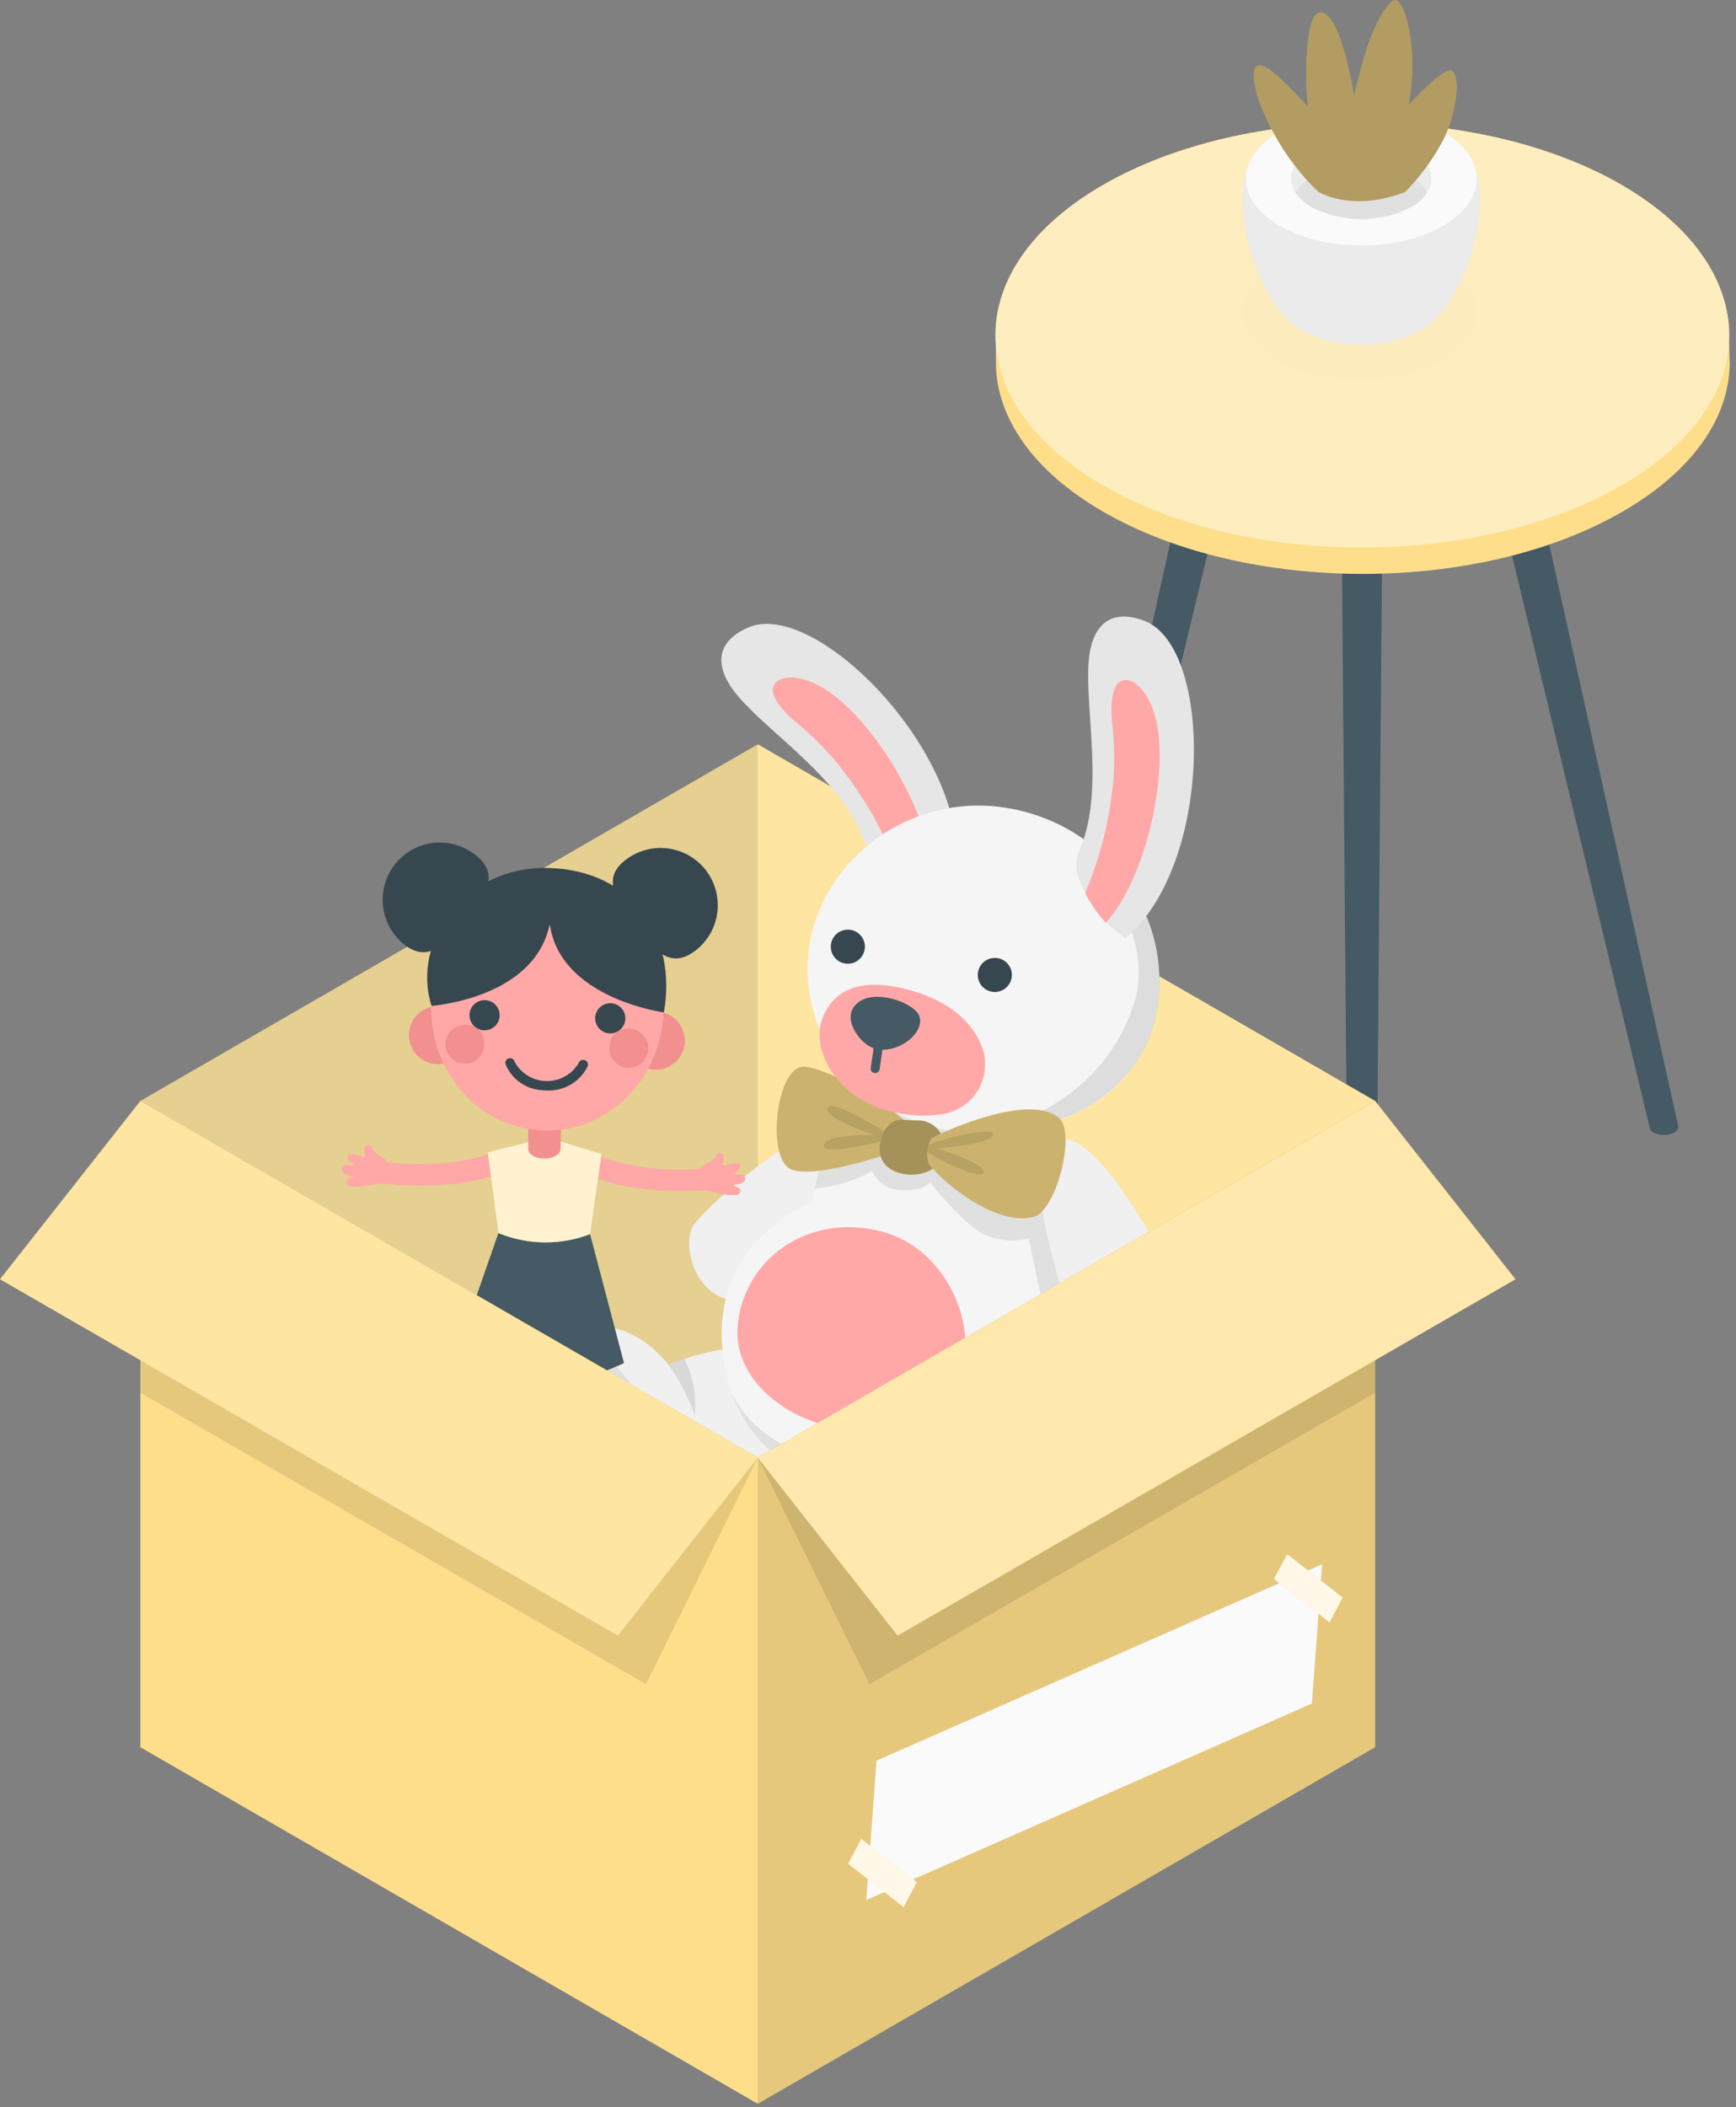 <svg width="136" height="165" viewBox="0 0 136 165" fill="none" xmlns="http://www.w3.org/2000/svg">
<rect x="0" y="0" width="136" height="165" fill="#808080" stroke="none"/>
<path d="M92.626 38.222C92.638 38.081 92.688 37.946 92.771 37.831C92.854 37.715 92.966 37.625 93.096 37.568C93.447 37.387 93.836 37.293 94.231 37.293C94.626 37.293 95.015 37.387 95.366 37.568C95.495 37.626 95.607 37.716 95.69 37.831C95.772 37.946 95.823 38.081 95.836 38.222L83.784 88.237C83.773 88.335 83.737 88.429 83.679 88.509C83.621 88.589 83.543 88.652 83.453 88.692C83.205 88.819 82.931 88.885 82.653 88.885C82.374 88.885 82.1 88.819 81.852 88.692C81.761 88.653 81.682 88.59 81.624 88.51C81.566 88.43 81.531 88.336 81.522 88.237L92.626 38.222Z" fill="#455A64"/>
<path d="M120.39 38.222C120.378 38.081 120.328 37.946 120.245 37.831C120.162 37.715 120.05 37.625 119.92 37.568C119.569 37.387 119.18 37.293 118.785 37.293C118.391 37.293 118.002 37.387 117.651 37.568C117.521 37.626 117.409 37.716 117.327 37.831C117.244 37.946 117.194 38.081 117.181 38.222L129.225 88.237C129.234 88.336 129.27 88.43 129.328 88.51C129.386 88.59 129.465 88.653 129.556 88.692C129.804 88.819 130.078 88.885 130.356 88.885C130.635 88.885 130.909 88.819 131.157 88.692C131.246 88.651 131.323 88.587 131.381 88.507C131.439 88.428 131.475 88.335 131.487 88.237L120.39 38.222Z" fill="#455A64"/>
<path d="M108.304 39.895C108.292 39.753 108.242 39.617 108.159 39.501C108.076 39.384 107.964 39.292 107.834 39.234C107.482 39.056 107.094 38.964 106.699 38.964C106.305 38.964 105.917 39.056 105.565 39.234C105.435 39.291 105.323 39.382 105.241 39.497C105.158 39.612 105.108 39.747 105.095 39.888L105.565 96.299C105.577 96.397 105.613 96.49 105.671 96.57C105.729 96.65 105.806 96.713 105.895 96.755C106.144 96.881 106.42 96.947 106.699 96.947C106.979 96.947 107.254 96.881 107.504 96.755C107.593 96.713 107.67 96.65 107.728 96.57C107.786 96.49 107.822 96.397 107.834 96.299L108.304 39.895Z" fill="#455A64"/>
<path d="M135.446 26.235C135.446 21.99 132.67 17.745 127.059 14.484C115.829 8.007 97.637 8.007 86.408 14.484C80.797 17.723 78.013 21.976 78.02 26.235V28.512C78.087 32.706 80.9 36.885 86.437 40.079C97.667 46.564 115.859 46.564 127.088 40.079C132.626 36.885 135.439 32.735 135.505 28.512L135.446 26.235Z" fill="#FEDE8A"/>
<path d="M86.399 14.499C75.177 20.984 75.177 31.486 86.399 38.001C97.621 44.515 115.82 44.486 127.05 38.001C138.279 31.516 138.272 21.021 127.05 14.499C115.828 7.977 97.606 8.021 86.399 14.499Z" fill="#FEDE8A"/>
<path opacity="0.45" d="M86.399 14.499C75.177 20.984 75.177 31.486 86.399 38.001C97.621 44.515 115.82 44.486 127.05 38.001C138.279 31.516 138.272 21.021 127.05 14.499C115.828 7.977 97.606 8.021 86.399 14.499Z" fill="white"/>
<g opacity="0.05">
<path opacity="0.05" d="M113.004 20.749C116.581 22.82 116.581 26.169 113.004 28.233C109.427 30.296 103.618 30.304 100.034 28.233C96.45 26.162 96.457 22.82 100.034 20.749C103.611 18.678 109.42 18.685 113.004 20.749Z" fill="black"/>
</g>
<path d="M100.82 24.955C97.698 21.775 95.87 13.828 98.91 11.302H114.385C117.425 13.828 115.596 21.767 112.475 24.948L112.394 25.036L112.284 25.146L112.005 25.395C111.977 25.411 111.953 25.431 111.932 25.454L111.689 25.631C111.562 25.724 111.43 25.81 111.293 25.888C109.853 26.617 108.261 26.997 106.647 26.997C105.033 26.997 103.442 26.617 102.002 25.888C101.861 25.811 101.726 25.726 101.598 25.631L101.378 25.462L101.282 25.388L101.011 25.146L100.886 25.028L100.82 24.955Z" fill="#EBEBEB"/>
<path d="M113.04 10.31C116.566 12.345 116.566 15.65 113.04 17.691C109.515 19.733 103.787 19.733 100.254 17.691C96.721 15.65 96.721 12.345 100.254 10.31C103.787 8.276 109.508 8.246 113.04 10.31Z" fill="#FAFAFA"/>
<path d="M110.531 11.736C112.676 12.977 112.676 14.982 110.531 16.223C109.326 16.835 107.994 17.154 106.642 17.154C105.291 17.154 103.958 16.835 102.754 16.223C100.602 14.982 100.602 12.977 102.754 11.736C103.958 11.124 105.291 10.805 106.642 10.805C107.994 10.805 109.326 11.124 110.531 11.736Z" fill="#EBEBEB"/>
<path d="M102.758 13.867C103.963 13.255 105.295 12.935 106.647 12.935C107.998 12.935 109.331 13.255 110.536 13.867C111.056 14.148 111.497 14.554 111.821 15.049C111.495 15.54 111.054 15.944 110.536 16.224C109.331 16.837 107.998 17.155 106.647 17.155C105.295 17.155 103.963 16.837 102.758 16.224C102.24 15.944 101.799 15.54 101.473 15.049C101.796 14.554 102.238 14.148 102.758 13.867Z" fill="#E0E0E0"/>
<path d="M110.065 15.049C111.167 13.932 112.113 12.672 112.878 11.303C114.178 9.011 114.42 5.927 113.752 5.552C113.084 5.178 110.344 8.24 110.344 8.24C110.596 6.949 110.692 5.632 110.631 4.318C110.513 2.269 110.021 0.411 109.434 0.037C108.846 -0.338 107.531 2.24 106.973 4.113C106.415 5.986 106.077 7.521 106.077 7.521C105.848 6.062 105.51 4.624 105.064 3.217C104.381 1.278 103.764 0.837 103.286 1.013C102.809 1.19 102.493 2.115 102.346 4.686C102.299 5.911 102.338 7.138 102.464 8.358C102.464 8.358 101.502 7.3 100.43 6.272C99.357 5.244 98.755 4.987 98.417 5.2C98.079 5.413 97.991 7.175 99.805 10.466C100.712 12.141 101.871 13.667 103.242 14.99C103.242 14.99 105.762 16.672 110.065 15.049Z" fill="#FEDE8A"/>
<path opacity="0.3" d="M110.065 15.049C111.167 13.932 112.113 12.672 112.878 11.303C114.178 9.011 114.42 5.927 113.752 5.552C113.084 5.178 110.344 8.24 110.344 8.24C110.596 6.949 110.692 5.632 110.631 4.318C110.513 2.269 110.021 0.411 109.434 0.037C108.846 -0.338 107.531 2.24 106.973 4.113C106.415 5.986 106.077 7.521 106.077 7.521C105.848 6.062 105.51 4.624 105.064 3.217C104.381 1.278 103.764 0.837 103.286 1.013C102.809 1.19 102.493 2.115 102.346 4.686C102.299 5.911 102.338 7.138 102.464 8.358C102.464 8.358 101.502 7.3 100.43 6.272C99.357 5.244 98.755 4.987 98.417 5.2C98.079 5.413 97.991 7.175 99.805 10.466C100.712 12.141 101.871 13.667 103.242 14.99C103.242 14.99 105.762 16.672 110.065 15.049Z" fill="black"/>
<path d="M107.737 86.217L59.367 58.286L10.997 86.217L59.367 114.14L107.737 86.217Z" fill="#FEDE8A"/>
<path opacity="0.2" d="M107.737 86.217L59.367 58.286L10.997 86.217L59.367 114.14L107.737 86.217Z" fill="white"/>
<path opacity="0.1" d="M59.367 108.896V58.286L10.997 86.217V136.826L59.367 108.896Z" fill="black"/>
<path opacity="0.2" d="M59.367 108.896L10.997 136.826L59.367 164.749L107.737 136.826L59.367 108.896Z" fill="black"/>
<path d="M69.061 67.113C68.717 66.969 68.406 66.757 68.145 66.491C67.884 66.225 67.678 65.91 67.54 65.563C65.851 60.988 60.402 57.529 57.846 54.547C56.01 52.402 55.878 50.302 58.661 49.119C63.934 46.916 75.773 58.975 74.914 67.972C72.921 68.306 70.874 68.006 69.061 67.113Z" fill="#E6E6E6"/>
<path d="M70.16 67.598C71.057 67.911 71.994 68.097 72.943 68.149C72.862 63.61 68.067 55.554 63.91 53.563C61.486 52.41 59.702 53.343 60.972 55.106C62.147 56.699 62.882 56.641 65.379 59.512C67.396 61.934 69.01 64.664 70.16 67.598Z" fill="#FFA8A7"/>
<path d="M63.192 111.73C62.318 113.602 55.525 118.104 53.733 119C52.439 119.662 51.03 120.068 49.583 120.198C46.337 120.198 44.501 118.442 43.025 114.594C42.048 112.053 41.277 105.693 45.052 104.246C49.289 102.645 52.352 106.86 52.352 106.86C52.352 106.86 56.825 105.061 59.887 105.553C62.95 106.045 64.051 109.842 63.192 111.73Z" fill="#F0F0F0"/>
<path d="M50.108 109.622C48.991 107.353 47.456 106.089 46.01 105.619C45.281 105.433 44.508 105.533 43.851 105.899C43.193 106.265 42.702 106.869 42.477 107.588C42.036 109.931 42.226 112.349 43.028 114.594C44.401 118.171 46.09 119.919 48.903 120.161C52.627 119.742 51.826 113.133 50.108 109.622Z" fill="#E0E0E0"/>
<path d="M49.419 116.18C49.419 118.009 48.303 118.854 46.929 118.06C46.17 117.518 45.549 116.805 45.117 115.978C44.684 115.151 44.452 114.234 44.44 113.301C44.44 111.473 45.548 110.628 46.929 111.421C47.688 111.964 48.308 112.678 48.74 113.505C49.173 114.331 49.405 115.248 49.419 116.18Z" fill="#F28F8F"/>
<path d="M46.682 109.344C46.682 110.034 46.263 110.357 45.742 110.078C45.455 109.873 45.221 109.603 45.058 109.29C44.895 108.978 44.807 108.631 44.802 108.279C44.802 107.581 45.22 107.265 45.742 107.544C46.029 107.75 46.263 108.019 46.427 108.332C46.59 108.645 46.677 108.991 46.682 109.344Z" fill="#F28F8F"/>
<path d="M49.686 111.362C49.686 112.097 49.26 112.376 48.739 112.097C48.449 111.894 48.213 111.625 48.049 111.312C47.886 110.999 47.8 110.651 47.799 110.297C47.799 109.607 48.218 109.284 48.739 109.563C49.026 109.768 49.262 110.038 49.426 110.35C49.591 110.663 49.68 111.009 49.686 111.362Z" fill="#F28F8F"/>
<path d="M44.491 110.628C44.491 111.362 44.065 111.642 43.544 111.362C43.257 111.157 43.022 110.888 42.859 110.575C42.696 110.262 42.608 109.916 42.603 109.563C42.603 108.873 43.022 108.55 43.544 108.829C43.831 109.034 44.066 109.303 44.231 109.616C44.395 109.928 44.484 110.275 44.491 110.628Z" fill="#F28F8F"/>
<path opacity="0.1" d="M54.428 110.819C54.582 109.303 54.302 107.775 53.62 106.412C52.849 106.662 52.35 106.86 52.35 106.86C53.23 108.073 53.93 109.406 54.428 110.819Z" fill="black"/>
<path d="M66.69 88.163C63.268 87.215 55.02 94.699 54.242 96.095C53.463 97.49 54.418 101.911 58.039 101.889C60.205 101.889 67.587 94.391 68.673 92.547C69.76 90.704 66.69 88.163 66.69 88.163Z" fill="#F0F0F0"/>
<path d="M87.289 106.7C86.238 113.898 81.303 116.557 76.786 117.394C74.814 117.751 72.802 117.827 70.808 117.621C66.534 117.203 58.829 115.58 56.934 107.714C56.819 107.229 56.729 106.739 56.663 106.245C55.436 97.087 63.662 94.164 63.662 94.164C64.396 87.693 69.692 83.882 73.268 84.278C81.266 85.108 88.875 95.897 87.289 106.7Z" fill="#F5F5F5"/>
<path d="M73.267 84.255C69.889 83.895 64.946 87.266 63.822 93.068C65.4 92.93 66.932 92.47 68.325 91.716C68.518 92.143 68.827 92.506 69.216 92.766C69.606 93.026 70.06 93.171 70.528 93.185C72.261 93.325 72.885 92.598 72.885 92.598C72.885 92.598 75.353 95.778 77.05 96.645C78.154 97.158 79.401 97.278 80.582 96.982L81.985 103.592C82.473 105.818 82.091 108.147 80.918 110.1C79.746 112.054 77.87 113.486 75.676 114.102L75.213 114.22C67.656 116.004 59.989 114.462 57.345 109.123C59.768 115.784 66.79 117.201 70.8 117.627C72.793 117.833 74.806 117.756 76.778 117.4C81.295 116.562 86.23 113.904 87.28 106.706C88.874 95.895 81.265 85.107 73.267 84.255Z" fill="#E0E0E0"/>
<path d="M82.857 89.301C80.801 90.146 81.168 93.194 82.314 97.901C83.658 103.373 87.851 115.388 87.851 115.388C87.851 115.388 89.32 117.863 93.727 115.014C98.133 112.164 96.576 109.542 96.576 109.542C96.576 109.542 87.095 87.561 82.857 89.301Z" fill="#F0F0F0"/>
<path d="M63.552 78.476C62.95 75.744 63.316 72.888 64.588 70.397C65.946 67.792 68.111 65.697 70.758 64.425C73.406 63.153 76.394 62.772 79.276 63.339C85.424 64.507 90.161 69.516 90.763 75.457C91.498 82.978 86.356 88.009 78.425 88.729C75.432 89.006 72.425 88.377 69.795 86.922C68.217 86.035 66.844 84.824 65.768 83.368C64.692 81.912 63.937 80.245 63.552 78.476Z" fill="#F5F5F5"/>
<path opacity="0.1" d="M77.238 88.766C77.635 88.766 78.039 88.766 78.443 88.707C86.345 87.973 91.538 82.956 90.781 75.436C90.547 73.224 89.759 71.107 88.49 69.281C88.754 69.678 87.858 71.066 87.858 71.066C88.828 72.968 89.687 75.634 88.923 78.285C87.748 82.354 84.546 86.695 77.238 88.766Z" fill="black"/>
<path d="M69.702 90.322C69.702 90.322 71.296 88.743 70.76 87.671C68.233 85.467 63.753 83.227 62.681 83.565C60.705 84.168 60.074 90.91 62.042 91.6C64.01 92.29 69.702 90.322 69.702 90.322Z" fill="#FEDE8A"/>
<path opacity="0.2" d="M69.702 90.322C69.702 90.322 71.296 88.743 70.76 87.671C68.233 85.467 63.753 83.227 62.681 83.565C60.705 84.168 60.074 90.91 62.042 91.6C64.01 92.29 69.702 90.322 69.702 90.322Z" fill="black"/>
<path opacity="0.1" d="M69.334 88.625C68.511 88.169 65.133 86.032 64.847 86.737C64.487 87.626 68.519 88.874 68.519 88.874C68.519 88.874 64.384 88.772 64.56 89.785C64.685 90.468 68.967 89.388 68.967 89.388L69.334 88.625Z" fill="black"/>
<path d="M69.689 88.032L69.616 88.105C69.287 88.465 69.068 88.911 68.984 89.39C68.884 89.763 68.884 90.156 68.984 90.529C69.432 92.071 71.753 92.328 72.957 91.594C73.317 91.361 73.6 91.029 73.774 90.638C73.947 90.246 74.003 89.813 73.934 89.39C73.844 88.935 73.603 88.524 73.25 88.224C72.896 87.924 72.451 87.752 71.988 87.738C71.569 87.738 71.173 87.738 70.769 87.679C70.574 87.661 70.378 87.683 70.192 87.743C70.007 87.804 69.835 87.902 69.689 88.032Z" fill="#FEDE8A"/>
<path opacity="0.35" d="M69.689 88.032L69.616 88.105C69.287 88.465 69.068 88.911 68.984 89.39C68.884 89.763 68.884 90.156 68.984 90.529C69.432 92.071 71.753 92.328 72.957 91.594C73.317 91.361 73.6 91.029 73.774 90.638C73.947 90.246 74.003 89.813 73.934 89.39C73.844 88.935 73.603 88.524 73.25 88.224C72.896 87.924 72.451 87.752 71.988 87.738C71.569 87.738 71.173 87.738 70.769 87.679C70.574 87.661 70.378 87.683 70.192 87.743C70.007 87.804 69.835 87.902 69.689 88.032Z" fill="black"/>
<path d="M72.094 77.784C68.349 76.535 65.565 76.939 64.456 79.679C63.406 82.286 65.749 86.457 70.574 87.199C71.668 87.405 72.789 87.418 73.886 87.236C74.448 87.141 74.983 86.926 75.454 86.605C75.924 86.284 76.32 85.865 76.613 85.376C76.906 84.887 77.09 84.341 77.152 83.775C77.214 83.208 77.152 82.635 76.971 82.095C76.273 80.083 74.467 78.614 72.094 77.784Z" fill="#FFA8A7"/>
<path d="M68.558 84.028H68.507C68.462 84.021 68.418 84.006 68.378 83.983C68.339 83.959 68.304 83.928 68.277 83.891C68.249 83.854 68.23 83.812 68.219 83.767C68.208 83.723 68.206 83.676 68.213 83.631L68.551 81.281C68.565 81.188 68.615 81.105 68.69 81.049C68.765 80.993 68.859 80.97 68.951 80.983C69.044 80.997 69.127 81.047 69.183 81.122C69.239 81.197 69.263 81.291 69.249 81.383L68.911 83.734C68.897 83.817 68.854 83.892 68.789 83.946C68.725 84 68.643 84.029 68.558 84.028Z" fill="#455A64"/>
<path d="M67.097 78.615C68.448 77.323 71.739 78.549 72.04 79.621C72.436 81.009 70.108 82.699 68.368 82.06C67.31 81.648 65.907 79.724 67.097 78.615Z" fill="#455A64"/>
<path d="M72.988 89.102C72.988 89.102 80.333 85.43 82.933 87.516C84.335 88.632 82.778 94.75 81.016 95.279C78.467 96.013 74.626 93.362 72.768 91.174C72.655 90.832 72.617 90.471 72.655 90.114C72.693 89.757 72.806 89.412 72.988 89.102Z" fill="#FEDE8A"/>
<path opacity="0.2" d="M72.988 89.102C72.988 89.102 80.333 85.43 82.933 87.516C84.335 88.632 82.778 94.75 81.016 95.279C78.467 96.013 74.626 93.362 72.768 91.174C72.655 90.832 72.617 90.471 72.655 90.114C72.693 89.757 72.806 89.412 72.988 89.102Z" fill="black"/>
<path d="M84.541 68.84C84.395 68.49 84.32 68.116 84.32 67.738C84.32 67.36 84.395 66.985 84.541 66.636C86.524 62.185 85.033 55.906 85.276 51.947C85.459 49.127 86.833 47.541 89.682 48.628C95.022 50.706 95.066 67.628 88.177 73.474C86.51 72.347 85.238 70.727 84.541 68.84Z" fill="#E6E6E6"/>
<path d="M85.017 69.927C85.443 70.777 85.987 71.563 86.632 72.262C89.739 68.95 91.92 59.836 90.305 55.517C89.379 52.991 87.448 52.418 87.147 54.584C86.875 56.553 87.44 57.023 87.242 60.791C86.998 63.936 86.246 67.021 85.017 69.927Z" fill="#FFA8A7"/>
<path d="M69.133 96.453C63.39 94.903 58.19 98.561 57.779 103.944C57.367 109.328 64.969 113.815 71.667 111.289C78.365 108.762 75.941 98.289 69.133 96.453Z" fill="#FFA8A7"/>
<path d="M78.95 118.774C78.538 121.285 76.46 128.189 73.522 130.693C72.949 131.173 72.26 131.494 71.525 131.626C68.932 131.986 66.971 131.083 65.179 129.092C64.469 128.208 63.904 127.216 63.505 126.155C62.961 124.84 61.22 117.341 63.901 115.417C66.582 113.493 69.373 114.448 70.283 115.322C71.207 114.418 72.207 113.594 73.272 112.861C75.241 111.657 77.165 112.693 78.267 114.257C78.693 114.837 79.339 116.372 78.95 118.774Z" fill="#F0F0F0"/>
<path d="M65.064 116.32C64.426 116.327 63.814 116.568 63.343 116.997C62.871 117.427 62.574 118.014 62.508 118.648C62.377 121.19 62.718 123.735 63.514 126.154C63.913 127.215 64.478 128.207 65.188 129.091C65.957 129.991 66.912 130.713 67.987 131.207C69.052 131.581 71.314 131.486 72.077 129.569C72.915 127.483 72.121 121.813 69.757 118.662C69.215 117.929 68.508 117.334 67.692 116.926C66.876 116.519 65.975 116.311 65.064 116.32Z" fill="#E0E0E0"/>
<path d="M70.082 127.088C70.082 129.064 68.877 129.974 67.394 129.115C65.91 128.256 64.713 125.964 64.713 123.974C64.713 121.984 65.917 121.088 67.394 121.947C68.87 122.806 70.082 125.098 70.082 127.088Z" fill="#F28F8F"/>
<path d="M67.14 119.743C67.14 120.477 66.684 120.83 66.119 120.477C65.81 120.256 65.558 119.965 65.382 119.628C65.206 119.292 65.111 118.918 65.106 118.538C65.106 117.804 65.561 117.444 66.119 117.804C66.43 118.024 66.684 118.314 66.862 118.651C67.039 118.988 67.135 119.362 67.14 119.743Z" fill="#F28F8F"/>
<path d="M70.329 121.895C70.329 122.629 69.874 122.982 69.316 122.629C69.005 122.409 68.75 122.119 68.573 121.782C68.395 121.445 68.3 121.071 68.295 120.69C68.295 119.956 68.75 119.596 69.316 119.919C69.629 120.145 69.883 120.442 70.06 120.785C70.236 121.128 70.328 121.509 70.329 121.895Z" fill="#F28F8F"/>
<path d="M64.776 121.101C64.776 121.836 64.321 122.188 63.763 121.836C63.453 121.615 63.199 121.325 63.023 120.988C62.847 120.651 62.753 120.277 62.749 119.897C62.749 119.162 63.197 118.803 63.763 119.162C64.071 119.384 64.324 119.675 64.5 120.011C64.676 120.348 64.77 120.721 64.776 121.101Z" fill="#F28F8F"/>
<path opacity="0.1" d="M70.835 114.814L70.284 115.321C71.212 116.226 71.93 117.324 72.385 118.538C72.391 117.845 72.257 117.158 71.99 116.518C71.724 115.878 71.331 115.299 70.835 114.814Z" fill="black"/>
<path opacity="0.1" d="M72.745 89.668C72.702 89.832 72.67 89.999 72.649 90.168C72.958 90.542 76.902 92.503 77.056 91.82C77.21 91.137 73.472 89.925 73.472 89.925C73.472 89.925 77.974 89.587 77.798 88.772C77.68 88.236 73.281 89.301 72.745 89.668Z" fill="black"/>
<path d="M67.757 74.133C67.757 74.398 67.679 74.656 67.532 74.876C67.385 75.096 67.176 75.267 66.932 75.368C66.688 75.47 66.419 75.496 66.16 75.445C65.901 75.393 65.662 75.266 65.475 75.079C65.289 74.892 65.161 74.654 65.11 74.394C65.058 74.135 65.085 73.866 65.186 73.622C65.287 73.378 65.458 73.169 65.678 73.022C65.898 72.875 66.156 72.797 66.421 72.797C66.775 72.797 67.115 72.938 67.366 73.188C67.617 73.439 67.757 73.779 67.757 74.133Z" fill="#37474F"/>
<path d="M79.271 76.346C79.271 76.611 79.193 76.869 79.046 77.089C78.899 77.309 78.69 77.48 78.446 77.581C78.202 77.683 77.933 77.709 77.674 77.657C77.414 77.606 77.176 77.478 76.989 77.292C76.802 77.105 76.675 76.867 76.623 76.607C76.572 76.348 76.598 76.079 76.699 75.835C76.801 75.591 76.972 75.382 77.192 75.235C77.412 75.088 77.67 75.01 77.934 75.01C78.289 75.01 78.629 75.151 78.879 75.401C79.13 75.652 79.271 75.992 79.271 76.346Z" fill="#37474F"/>
<path d="M43.07 104.188L40.227 103.786L38.755 114.198L41.598 114.6L43.07 104.188Z" fill="#FFA8A7"/>
<path d="M41.589 114.611L38.746 114.209L38.221 117.925L41.064 118.327L41.589 114.611Z" fill="#37474F"/>
<path d="M37.845 116.524C38.146 116.567 38.435 116.669 38.695 116.825C38.956 116.98 39.184 117.186 39.365 117.43C39.546 117.673 39.676 117.951 39.75 118.245C39.823 118.54 39.837 118.846 39.791 119.146V119.286L35.216 118.617V118.478C35.26 118.177 35.363 117.887 35.519 117.626C35.675 117.365 35.881 117.137 36.125 116.956C36.369 116.774 36.647 116.643 36.942 116.569C37.237 116.495 37.544 116.479 37.845 116.524Z" fill="#455A64"/>
<path d="M40.396 114.996L37.555 114.58L37.471 115.154L40.312 115.57L40.396 114.996Z" fill="#FAFAFA"/>
<path d="M43.529 115.623L46.397 115.474L45.85 104.971L42.982 105.12L43.529 115.623Z" fill="#FFA8A7"/>
<path d="M43.729 119.372L46.597 119.223L46.402 115.475L43.534 115.624L43.729 119.372Z" fill="#37474F"/>
<path d="M45.917 116.804C45.613 116.818 45.315 116.892 45.04 117.022C44.764 117.151 44.517 117.334 44.313 117.559C44.108 117.784 43.95 118.047 43.847 118.334C43.744 118.62 43.699 118.924 43.714 119.228V119.375L48.326 119.132V119.007C48.313 118.705 48.24 118.407 48.112 118.132C47.983 117.858 47.802 117.611 47.578 117.406C47.355 117.202 47.093 117.043 46.808 116.94C46.523 116.836 46.22 116.79 45.917 116.804Z" fill="#455A64"/>
<path d="M43.529 115.627L46.397 115.478L46.366 114.898L43.499 115.047L43.529 115.627Z" fill="#FAFAFA"/>
<path d="M35.672 106.227L39.08 96.467L46.226 96.643L48.884 106.734C46.813 107.754 44.521 108.242 42.214 108.153C39.907 108.065 37.659 107.403 35.672 106.227Z" fill="#455A64"/>
<path d="M36.592 81.109C36.581 81.56 36.437 81.997 36.178 82.366C35.918 82.735 35.555 83.019 35.133 83.181C34.712 83.343 34.253 83.376 33.813 83.276C33.373 83.177 32.972 82.949 32.662 82.621C32.352 82.293 32.146 81.881 32.071 81.436C31.996 80.991 32.054 80.534 32.239 80.123C32.424 79.711 32.727 79.364 33.11 79.125C33.493 78.886 33.938 78.766 34.389 78.781C34.989 78.8 35.557 79.055 35.969 79.491C36.382 79.927 36.606 80.508 36.592 81.109Z" fill="#F28F8F"/>
<path d="M49.095 81.418C49.081 81.868 49.2 82.313 49.439 82.696C49.678 83.078 50.024 83.381 50.435 83.566C50.846 83.751 51.303 83.81 51.748 83.736C52.193 83.661 52.605 83.456 52.933 83.147C53.261 82.837 53.489 82.437 53.59 81.998C53.691 81.558 53.658 81.099 53.497 80.678C53.336 80.257 53.054 79.893 52.686 79.632C52.318 79.372 51.881 79.226 51.43 79.215C50.83 79.201 50.247 79.424 49.81 79.837C49.373 80.249 49.116 80.817 49.095 81.418Z" fill="#F28F8F"/>
<path d="M27.101 91.216C27.331 91.256 27.567 91.244 27.791 91.179C27.233 90.973 27.094 90.555 27.277 90.445C27.461 90.334 27.747 90.371 28.078 90.481C28.253 90.551 28.441 90.578 28.629 90.562C28.549 90.326 28.532 90.073 28.577 89.828C28.599 89.775 28.636 89.731 28.683 89.7C28.73 89.668 28.785 89.651 28.842 89.651C28.898 89.651 28.953 89.668 29.001 89.7C29.048 89.731 29.084 89.775 29.106 89.828C29.261 90.148 29.52 90.407 29.84 90.562C30.04 90.643 30.202 90.794 30.296 90.988C33.211 91.407 36.184 91.127 38.969 90.173L39.586 91.759C38.12 92.301 36.585 92.634 35.026 92.751C33.377 92.892 31.719 92.868 30.076 92.677C29.667 92.674 29.261 92.721 28.864 92.817C28.394 92.924 27.911 92.953 27.432 92.905C26.998 92.809 27.057 92.369 27.299 92.31C27.462 92.276 27.616 92.206 27.747 92.104C27.471 92.122 27.197 92.052 26.962 91.906C26.668 91.634 26.756 91.179 27.101 91.216Z" fill="#FFA8A7"/>
<path d="M58.077 91.98C57.844 92.004 57.609 91.979 57.386 91.906C57.959 91.73 58.121 91.311 57.945 91.172C57.768 91.032 57.482 91.076 57.137 91.172C56.96 91.234 56.772 91.254 56.586 91.231C56.586 91.231 56.77 90.709 56.674 90.496C56.658 90.441 56.626 90.393 56.582 90.356C56.538 90.32 56.484 90.297 56.427 90.292C56.37 90.287 56.313 90.298 56.263 90.325C56.212 90.353 56.172 90.394 56.145 90.445C55.968 90.756 55.687 90.995 55.352 91.12C55.148 91.193 54.976 91.336 54.867 91.524C51.938 91.798 48.985 91.373 46.252 90.283L45.555 91.84C46.994 92.452 48.512 92.86 50.064 93.052C51.701 93.28 53.358 93.336 55.007 93.221C55.415 93.235 55.82 93.302 56.211 93.419C56.688 93.558 57.185 93.612 57.68 93.581C58.114 93.507 58.077 93.059 57.842 92.993C57.679 92.952 57.529 92.874 57.401 92.766C57.676 92.793 57.952 92.736 58.194 92.604C58.488 92.42 58.422 91.958 58.077 91.98Z" fill="#FFA8A7"/>
<path d="M44.014 89.424L41.693 89.365L38.212 90.232L39.056 96.563C41.348 97.504 43.913 97.533 46.225 96.644L47.121 90.371L44.014 89.424Z" fill="#FEDE8A"/>
<path opacity="0.6" d="M44.014 89.424L41.693 89.365L38.212 90.232L39.056 96.563C41.348 97.504 43.913 97.533 46.225 96.644L47.121 90.371L44.014 89.424Z" fill="white"/>
<path d="M41.384 88.022V90.019C41.553 90.952 43.675 90.937 43.91 90.063L43.954 88.11L41.384 88.022Z" fill="#F28F8F"/>
<path d="M51.978 79.19C52.108 73.907 48.139 69.524 43.115 69.401C38.091 69.278 33.914 73.462 33.785 78.746C33.656 84.029 37.624 88.412 42.648 88.535C47.672 88.658 51.849 84.474 51.978 79.19Z" fill="#FFA8A7"/>
<path d="M39.143 79.529C39.137 79.763 39.062 79.99 38.927 80.181C38.792 80.372 38.604 80.519 38.386 80.603C38.168 80.687 37.929 80.705 37.701 80.653C37.473 80.602 37.265 80.484 37.104 80.315C36.943 80.145 36.836 79.932 36.796 79.702C36.756 79.471 36.785 79.234 36.88 79.02C36.975 78.807 37.131 78.626 37.328 78.501C37.526 78.376 37.756 78.312 37.99 78.318C38.145 78.322 38.298 78.356 38.44 78.419C38.582 78.482 38.71 78.572 38.817 78.685C38.925 78.797 39.008 78.93 39.064 79.075C39.12 79.22 39.147 79.374 39.143 79.529Z" fill="#37474F"/>
<path d="M37.923 81.552C37.969 81.86 37.92 82.176 37.782 82.455C37.643 82.734 37.422 82.964 37.148 83.114C36.874 83.263 36.561 83.325 36.251 83.29C35.941 83.256 35.65 83.127 35.415 82.921C35.181 82.715 35.016 82.442 34.943 82.138C34.869 81.835 34.89 81.517 35.004 81.227C35.117 80.936 35.317 80.687 35.576 80.514C35.836 80.341 36.142 80.252 36.454 80.259C36.82 80.237 37.18 80.361 37.455 80.603C37.73 80.845 37.898 81.186 37.923 81.552Z" fill="#F28F8F"/>
<path d="M46.627 79.714C46.622 79.948 46.685 80.178 46.81 80.376C46.935 80.573 47.116 80.729 47.33 80.824C47.544 80.919 47.781 80.948 48.011 80.908C48.242 80.868 48.455 80.761 48.624 80.6C48.794 80.438 48.912 80.231 48.963 80.002C49.014 79.774 48.997 79.536 48.913 79.318C48.829 79.1 48.682 78.911 48.491 78.777C48.3 78.642 48.073 78.567 47.839 78.561C47.684 78.557 47.529 78.584 47.384 78.64C47.239 78.695 47.107 78.779 46.994 78.886C46.882 78.993 46.791 79.122 46.728 79.264C46.666 79.406 46.631 79.559 46.627 79.714Z" fill="#37474F"/>
<path d="M47.764 81.778C47.7 82.085 47.733 82.405 47.858 82.693C47.983 82.981 48.193 83.223 48.46 83.388C48.727 83.552 49.038 83.63 49.352 83.611C49.665 83.592 49.965 83.478 50.21 83.282C50.456 83.087 50.635 82.821 50.725 82.521C50.814 82.22 50.808 81.899 50.709 81.601C50.609 81.304 50.42 81.044 50.168 80.858C49.916 80.671 49.612 80.567 49.299 80.559C48.934 80.522 48.57 80.628 48.283 80.856C47.996 81.084 47.81 81.415 47.764 81.778Z" fill="#F28F8F"/>
<path d="M42.334 85.362C41.733 85.304 41.16 85.083 40.677 84.721C40.194 84.36 39.819 83.873 39.594 83.313C39.575 83.216 39.594 83.116 39.647 83.034C39.701 82.951 39.785 82.893 39.881 82.872C39.929 82.862 39.978 82.86 40.026 82.869C40.075 82.878 40.12 82.896 40.162 82.923C40.203 82.949 40.238 82.984 40.265 83.025C40.293 83.065 40.312 83.111 40.322 83.159C40.565 83.602 40.92 83.974 41.353 84.237C41.785 84.5 42.279 84.645 42.785 84.657C43.291 84.669 43.791 84.548 44.235 84.305C44.679 84.063 45.052 83.708 45.316 83.276C45.342 83.179 45.406 83.096 45.493 83.046C45.581 82.995 45.685 82.982 45.782 83.008C45.88 83.034 45.962 83.098 46.013 83.186C46.063 83.273 46.076 83.377 46.05 83.475C45.759 84.083 45.292 84.591 44.709 84.933C44.127 85.274 43.456 85.434 42.782 85.391C42.632 85.39 42.483 85.38 42.334 85.362Z" fill="#37474F"/>
<path d="M43.069 72.355C43.862 78.193 52.007 79.28 52.007 79.28C53.072 73.251 49.524 68.132 42.951 67.97C36.378 67.808 32.206 73.743 33.807 78.766C33.8 78.766 41.879 78.223 43.069 72.355Z" fill="#37474F"/>
<path d="M31.597 73.905C30.683 73.146 30.107 72.055 29.997 70.872C29.887 69.689 30.251 68.511 31.01 67.596C31.768 66.682 32.859 66.106 34.042 65.996C35.225 65.886 36.404 66.25 37.319 67.009C39.221 68.595 37.987 70.167 36.4 72.076C34.814 73.986 33.521 75.484 31.597 73.905Z" fill="#37474F"/>
<path d="M54.441 74.47C55.392 73.756 56.02 72.694 56.187 71.517C56.354 70.34 56.047 69.144 55.334 68.194C54.62 67.243 53.557 66.615 52.38 66.448C51.204 66.281 50.008 66.588 49.058 67.302C47.082 68.77 48.243 70.423 49.726 72.398C51.21 74.374 52.458 75.953 54.441 74.47Z" fill="#37474F"/>
<path d="M59.36 164.749L107.73 136.826V86.216L59.36 114.139V164.749Z" fill="#FEDE8A"/>
<path opacity="0.1" d="M59.36 164.749L107.73 136.826V86.216L59.36 114.139V164.749Z" fill="black"/>
<path d="M102.775 133.403L67.86 148.79L68.668 137.876L103.576 122.497L102.775 133.403Z" fill="#FAFAFA"/>
<path d="M105.186 125.103L104.15 127.042L99.81 123.649L100.838 121.71L105.186 125.103Z" fill="#FEDE8A"/>
<path opacity="0.8" d="M105.186 125.103L104.15 127.042L99.81 123.649L100.838 121.71L105.186 125.103Z" fill="white"/>
<path d="M71.816 147.395L70.788 149.341L66.447 145.948L67.475 144.002L71.816 147.395Z" fill="#FEDE8A"/>
<path opacity="0.8" d="M71.816 147.395L70.788 149.341L66.447 145.948L67.475 144.002L71.816 147.395Z" fill="white"/>
<path opacity="0.1" d="M59.36 114.139L68.115 131.883L107.73 109.064V86.216L59.36 114.139Z" fill="black"/>
<path d="M59.367 164.749L10.997 136.826V86.216L59.367 114.139V164.749Z" fill="#FEDE8A"/>
<path opacity="0.1" d="M59.367 114.139L50.612 131.883L10.997 109.064V86.216L59.367 114.139Z" fill="black"/>
<path d="M10.995 86.216L0 100.177L48.407 128.079L59.364 114.139L10.995 86.216Z" fill="#FEDE8A"/>
<path opacity="0.2" d="M10.995 86.216L0 100.177L48.407 128.079L59.364 114.139L10.995 86.216Z" fill="white"/>
<path d="M107.73 86.216L118.725 100.177L70.318 128.079L59.36 114.139L107.73 86.216Z" fill="#FEDE8A"/>
<path opacity="0.3" d="M107.73 86.216L118.725 100.177L70.318 128.079L59.36 114.139L107.73 86.216Z" fill="white"/>
</svg>
